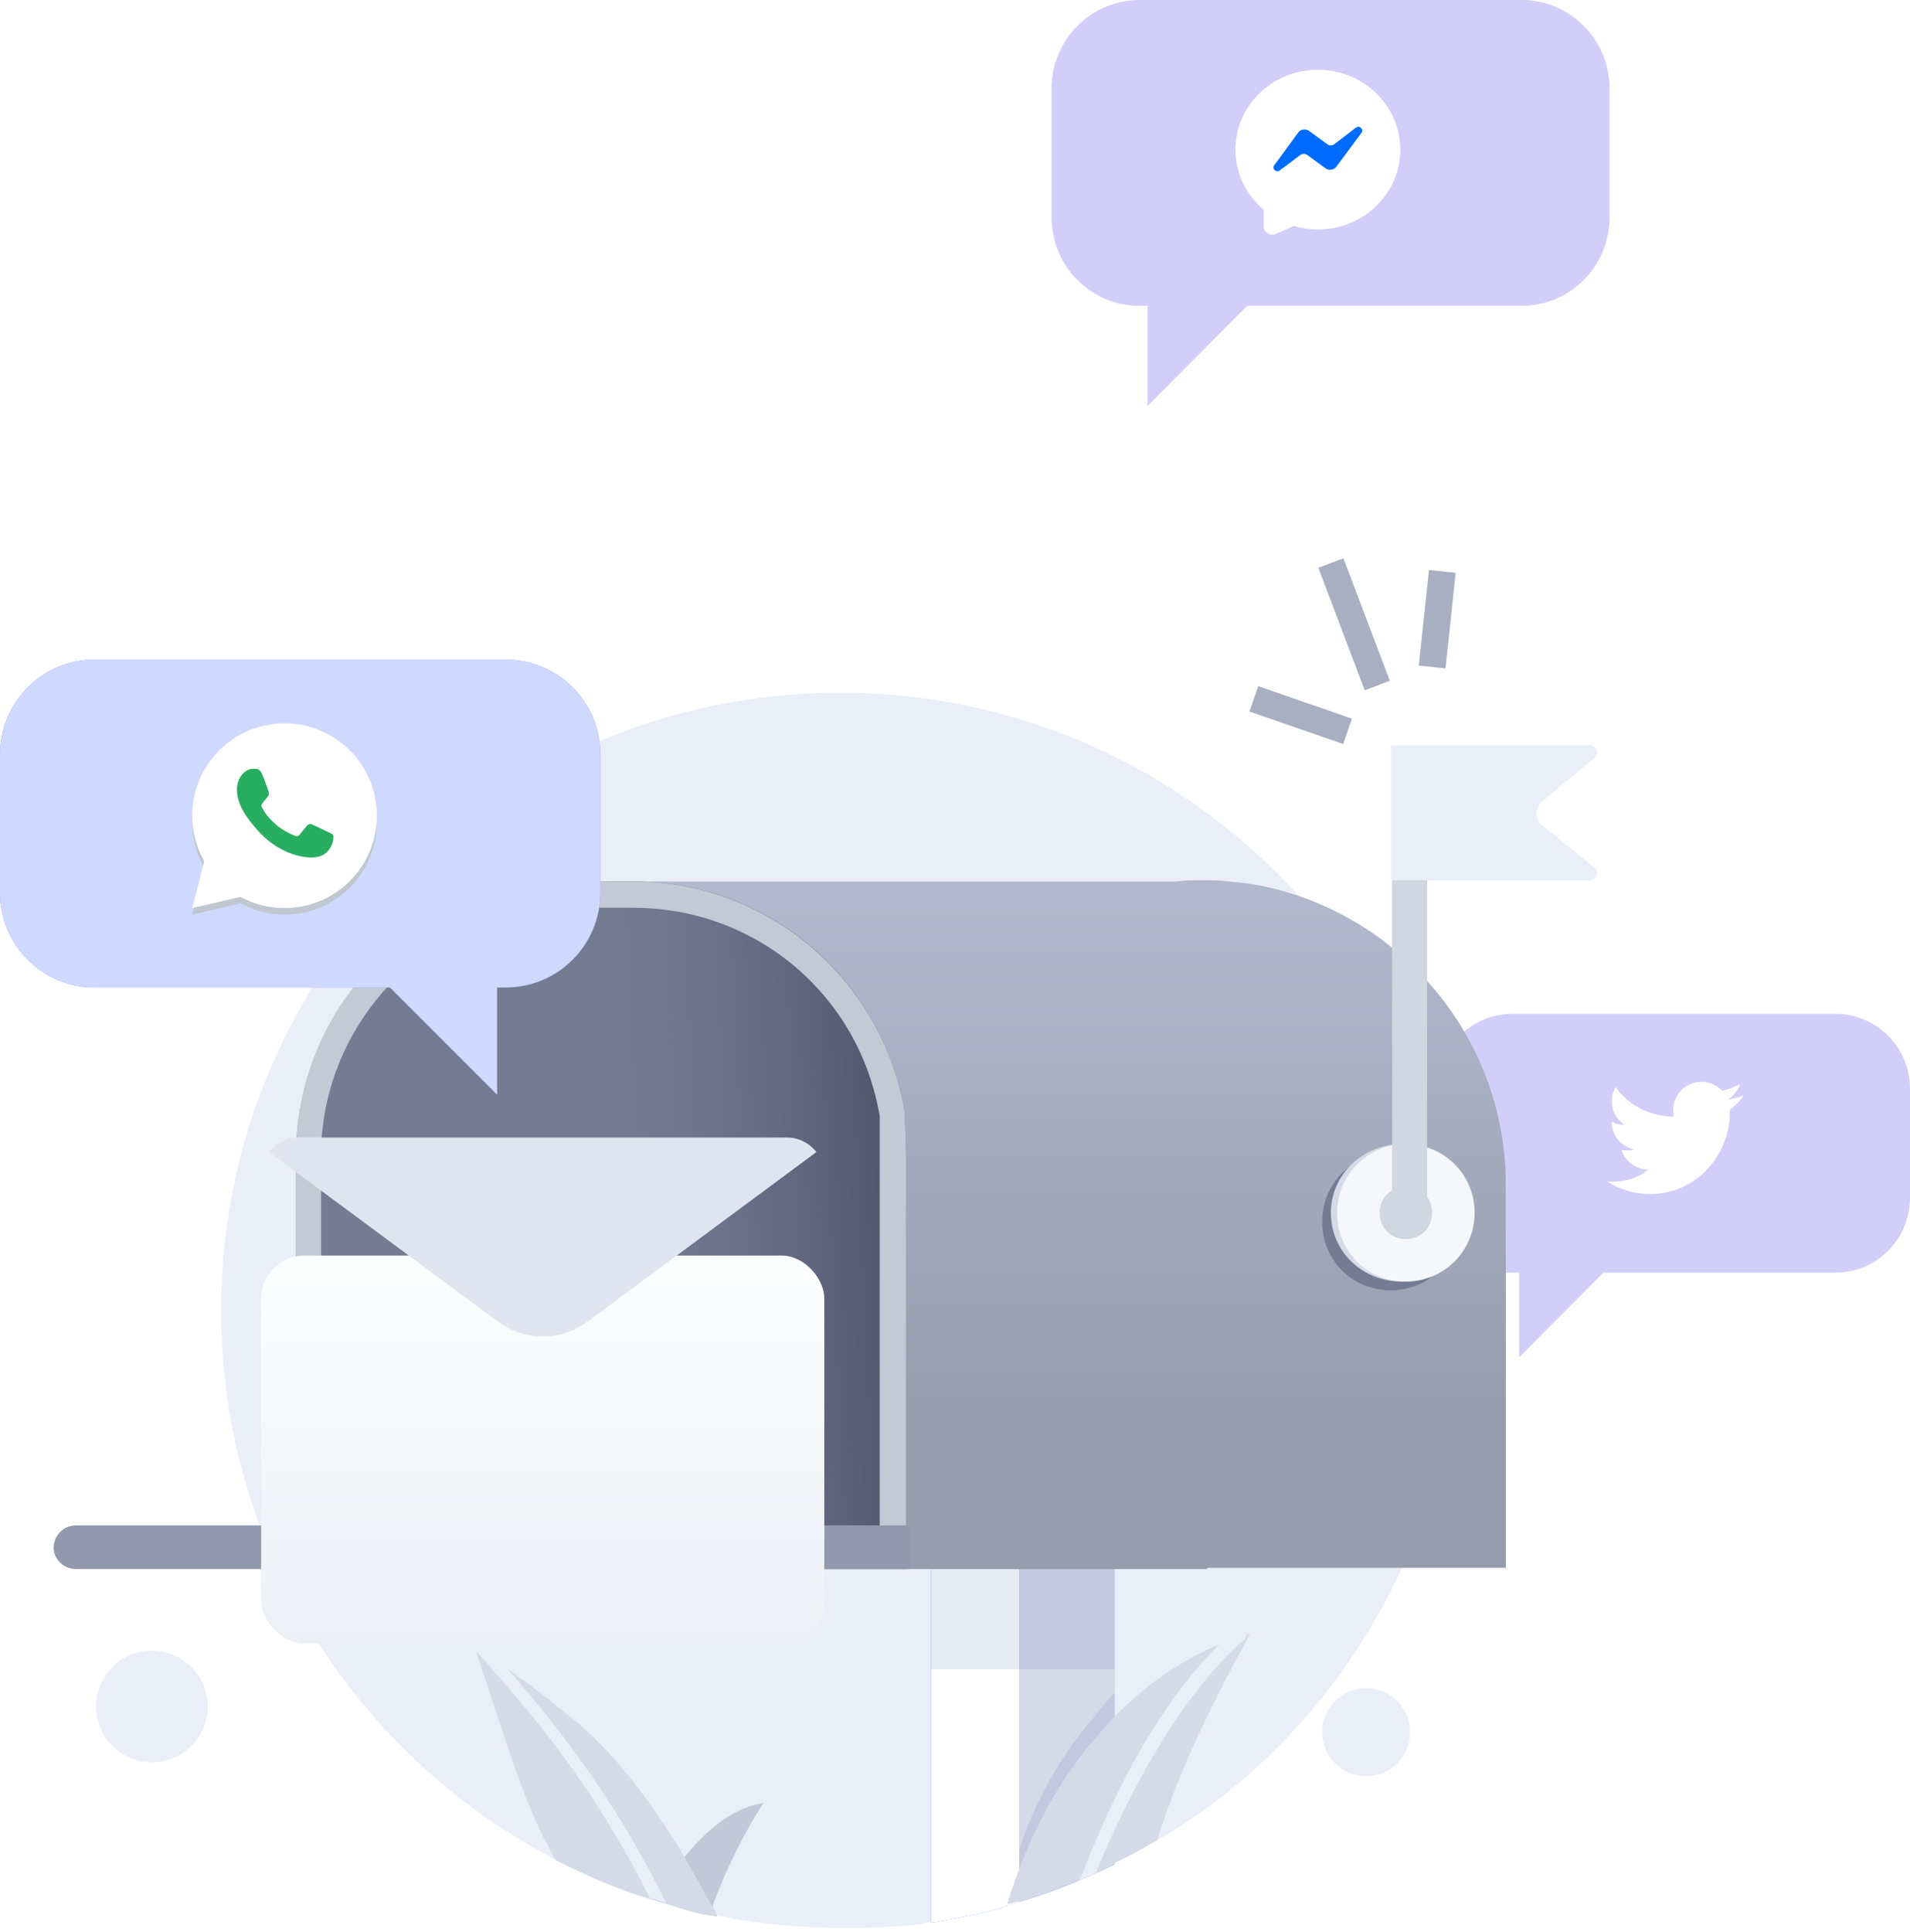 <svg width="178" height="180" viewBox="0 0 178 180" fill="none" xmlns="http://www.w3.org/2000/svg">
<path fill-rule="evenodd" clip-rule="evenodd" d="M140.943 94.455H171.056C174.891 94.455 178 97.576 178 101.425V111.596C178 115.445 174.891 118.566 171.056 118.566H149.427L141.568 126.455V118.566H140.943C137.109 118.566 134 115.445 134 111.596V101.425C134 97.576 137.109 94.455 140.943 94.455Z" fill="#D2CEF9"/>
<path d="M153.781 111.243C152.311 111.243 150.94 110.815 149.786 110.077C150.766 110.141 152.494 109.989 153.57 108.963C151.952 108.889 151.223 107.649 151.127 107.119C151.265 107.172 151.92 107.235 152.29 107.087C150.43 106.62 150.144 104.987 150.208 104.489C150.557 104.733 151.149 104.818 151.381 104.797C149.647 103.556 150.271 101.69 150.578 101.287C151.822 103.011 153.687 103.979 155.994 104.033C155.95 103.842 155.927 103.643 155.927 103.439C155.927 101.975 157.11 100.789 158.57 100.789C159.333 100.789 160.02 101.113 160.502 101.631C161.012 101.511 161.779 101.232 162.154 100.99C161.965 101.669 161.377 102.235 161.021 102.445C161.024 102.452 161.018 102.437 161.021 102.445C161.333 102.397 162.179 102.235 162.513 102.008C162.348 102.389 161.724 103.023 161.212 103.378C161.308 107.579 158.094 111.243 153.781 111.243Z" fill="white"/>
<path d="M135.911 122.076C135.911 143.273 124.147 162.141 107.609 171.575C107.609 171.575 107.492 171.692 107.376 171.692C105.279 172.973 102.601 174.138 101.436 174.72H101.319C100.388 175.069 94.797 177.399 93.865 177.399C93.749 177.399 93.632 177.399 93.632 177.515C93.516 177.515 93.4 177.515 93.283 177.632C90.837 178.33 87.343 178.913 86.644 179.029C86.644 179.379 75.929 180.427 66.845 178.447C65.68 178.447 58.226 176.467 51.704 173.206C33.302 163.655 20.606 144.322 20.606 122.076C20.606 90.28 46.463 64.54 78.259 64.54C110.171 64.54 135.911 90.28 135.911 122.076Z" fill="#EAEEF9"/>
<path d="M95.73 145.603V176.933C95.613 176.933 94.099 177.516 93.983 177.516C93.866 177.516 93.75 177.516 93.75 177.632C93.633 177.632 93.517 177.632 93.4 177.748C90.955 178.447 87.46 179.03 86.762 179.146V145.603H95.73Z" fill="#4988FD"/>
<path d="M95.73 145.603V176.933C95.613 176.933 94.099 177.516 93.983 177.516C93.866 177.516 93.75 177.516 93.75 177.632C93.633 177.632 93.517 177.632 93.4 177.748C90.955 178.447 87.46 179.03 86.762 179.146V145.603H95.73Z" fill="white"/>
<path d="M103.882 145.603V173.672C103.3 174.021 102.251 174.371 101.436 174.837H101.32C99.805 175.536 98.058 176.234 95.03 177.166V145.72H103.882V145.603Z" fill="#2767F4"/>
<path d="M103.882 145.603V173.672C103.3 174.021 102.251 174.371 101.436 174.837H101.32C99.805 175.536 98.058 176.234 95.03 177.166V145.72H103.882V145.603Z" fill="#D5DAE8"/>
<path opacity="0.1" d="M103.882 157.715V171.692C102.717 172.274 101.785 172.74 101.785 172.74H101.669C99.689 173.788 96.661 174.72 95.38 175.069C95.263 175.069 95.147 175.186 95.03 175.186V172.157C96.428 167.965 98.757 163.655 101.902 160.045C102.484 159.229 103.183 158.414 103.882 157.715Z" fill="#062C78"/>
<path opacity="0.1" d="M103.883 145.603H86.762V155.503H103.883V145.603Z" fill="#062C78"/>
<path d="M140.337 110.429V146.069H112.501V146.185H56.712V82.127H109.705C110.404 82.011 111.103 82.011 111.918 82.011C112.85 82.011 113.665 82.011 114.597 82.127C115.762 82.244 116.81 82.36 117.858 82.593C123.332 83.758 128.224 86.553 131.951 90.28C137.192 95.521 140.337 102.626 140.337 110.429Z" fill="url(#paint0_linear)"/>
<path d="M129.622 120.212C133.116 120.212 136.027 117.417 136.027 113.807C136.027 110.196 133.116 107.401 129.622 107.401C126.128 107.401 123.216 110.196 123.216 113.807C123.216 117.417 126.011 120.212 129.622 120.212Z" fill="#737C90"/>
<path d="M130.67 119.398C134.281 119.398 137.309 116.602 137.309 112.992C137.309 109.381 134.397 106.586 130.67 106.586C127.059 106.586 124.031 109.381 124.031 112.992C124.031 116.602 126.943 119.398 130.67 119.398Z" fill="#D5DAE8"/>
<path d="M131.019 119.398C134.513 119.398 137.425 116.602 137.425 112.992C137.425 109.381 134.513 106.586 131.019 106.586C127.525 106.586 124.613 109.381 124.613 112.992C124.613 116.602 127.409 119.398 131.019 119.398Z" fill="#F5F7FB"/>
<path d="M131.019 115.437C132.417 115.437 133.465 114.389 133.465 112.991C133.465 111.594 132.417 110.545 131.019 110.545C129.621 110.545 128.573 111.594 128.573 112.991C128.573 114.389 129.621 115.437 131.019 115.437Z" fill="#CED7E2"/>
<path d="M84.432 107.634V146.185H27.595V107.634C27.595 95.521 36.213 85.272 47.511 82.71C49.374 82.244 51.238 82.127 53.218 82.127H59.041C71.853 82.127 82.335 91.445 84.315 103.674C84.315 104.839 84.432 106.237 84.432 107.634Z" fill="#737C91"/>
<path opacity="0.7" d="M84.431 113.341L84.082 104.023C82.102 91.794 71.504 82.477 58.808 82.477H52.985C51.005 82.477 49.141 82.71 47.278 83.059L46.579 83.641L60.905 142.691L84.199 143.972L84.431 113.341Z" fill="url(#paint1_linear)"/>
<path d="M84.315 103.674C82.335 91.445 71.737 82.127 59.041 82.127H53.218C51.238 82.127 49.374 82.244 47.511 82.71C36.097 85.272 27.595 95.405 27.595 107.634V146.185H84.432V107.634C84.432 106.237 84.315 104.839 84.315 103.674ZM82.102 143.856H29.924V107.634C29.924 96.919 37.495 87.368 48.093 85.039C49.607 84.69 51.121 84.573 53.218 84.573H59.041C70.455 84.573 80.122 92.726 81.986 104.024C81.986 104.489 81.986 105.072 81.986 105.654C81.986 106.353 81.986 107.052 81.986 107.751V143.856H82.102Z" fill="#C3CAD6"/>
<path d="M71.155 167.965C69.524 170.411 67.544 174.371 66.38 177.632C66.263 177.865 66.147 178.214 66.147 178.447C65.331 178.331 64.516 178.098 63.701 177.865C63.002 176.234 62.536 174.487 62.536 174.487C63.002 173.905 63.351 173.439 63.817 172.973C66.03 170.294 68.36 168.431 71.155 167.965Z" fill="#C1C8D7"/>
<path d="M66.845 178.563C66.612 178.563 66.379 178.447 66.146 178.447C65.331 178.33 64.515 178.097 63.7 177.864C63.118 177.748 62.652 177.515 62.069 177.399C61.837 177.282 61.604 177.282 61.371 177.166C61.138 177.049 60.905 177.049 60.555 176.933C57.527 176.001 54.615 174.72 51.82 173.322C48.908 168.43 47.278 162.491 44.483 154.221C44.483 154.105 44.483 154.105 44.366 153.988C44.366 153.988 44.599 153.988 45.181 154.221C45.531 154.454 46.113 154.687 46.812 155.153C48.21 156.085 50.423 157.715 53.684 160.394C57.76 163.772 61.254 168.78 63.7 172.856C64.748 174.72 65.68 176.35 66.379 177.631C66.612 177.864 66.728 178.214 66.845 178.563Z" fill="#D5DAE8"/>
<path d="M62.07 177.282C61.837 177.166 61.604 177.166 61.371 177.049C61.139 176.933 60.906 176.933 60.556 176.816C55.199 166.101 49.142 159.23 45.648 155.27C45.299 154.804 44.949 154.454 44.6 154.105C44.6 153.989 44.6 153.989 44.483 153.872C44.483 153.872 44.716 153.872 45.299 154.105C45.648 154.338 46.23 154.571 46.929 155.037C50.54 159.23 56.713 166.334 62.07 177.282Z" fill="#EAEEF9"/>
<path d="M116.461 152.242C116.461 152.242 116.345 152.475 116.112 152.941C114.714 155.503 110.055 164.005 107.842 171.459C107.726 171.459 107.726 171.576 107.61 171.576C107.61 171.576 107.493 171.692 107.377 171.692C105.28 172.973 102.601 174.138 101.437 174.72H101.32C97.826 176.351 94.099 177.399 93.866 177.399C95.613 171.692 98.176 166.567 101.786 162.258C102.485 161.443 103.184 160.627 103.883 159.929C103.999 159.812 104.115 159.696 104.232 159.579C107.26 156.551 110.405 154.571 113.433 153.29C113.782 153.173 114.132 152.941 114.481 152.824C114.831 152.591 115.413 152.475 115.995 152.242C116.228 152.358 116.345 152.242 116.461 152.242Z" fill="#D5DAE8"/>
<path d="M116.345 152.009C116.345 152.009 116.228 152.125 116.112 152.475C116.112 152.591 115.995 152.591 115.995 152.708C109.939 158.065 105.164 167.033 102.135 174.487C101.903 174.604 101.67 174.72 101.437 174.837H101.32C101.087 174.953 100.738 175.07 100.505 175.186C100.621 174.953 100.738 174.837 100.738 174.837C102.252 171.11 106.328 160.511 113.433 153.406C113.666 153.173 113.899 152.941 114.132 152.708C114.947 152.475 115.646 152.242 116.345 152.009Z" fill="#EAEEF9"/>
<path d="M84.781 142.109V146.185H7.096C5.932 146.185 5 145.254 5 144.205C5 143.041 5.932 142.109 7.096 142.109H84.781Z" fill="#919AAC"/>
<path d="M132.999 81.894L132.999 112.525C132.999 113.457 132.3 114.156 131.368 114.156C130.437 114.156 129.738 113.457 129.738 112.525L129.738 81.894L132.999 81.894Z" fill="#CED7E2"/>
<path d="M148.606 80.846C149.072 81.195 148.839 82.011 148.14 82.011L133.116 82.011L129.622 82.011L129.622 69.432L148.14 69.432C148.723 69.432 149.072 70.131 148.606 70.597L143.715 74.673C143.016 75.256 143.016 76.304 143.715 76.886L148.606 80.846Z" fill="#EAEEF9"/>
<path d="M127.316 165.484C129.58 165.484 131.416 163.649 131.416 161.384C131.416 159.12 129.58 157.284 127.316 157.284C125.051 157.284 123.216 159.12 123.216 161.384C123.216 163.649 125.051 165.484 127.316 165.484Z" fill="#EAEEF9"/>
<path d="M14.158 164.182C17.03 164.182 19.358 161.854 19.358 158.982C19.358 156.11 17.03 153.782 14.158 153.782C11.286 153.782 8.958 156.11 8.958 158.982C8.958 161.854 11.286 164.182 14.158 164.182Z" fill="#EAEEF9"/>
<g filter="url(#filter0_d)">
<rect x="24.339" y="105.972" width="52.481" height="36.137" rx="4" fill="url(#paint2_linear)"/>
</g>
<path d="M76.085 107.331L54.755 123.126C52.275 124.963 48.885 124.963 46.405 123.126L25.074 107.331C25.716 106.504 26.719 105.972 27.847 105.972H73.312C74.44 105.972 75.444 106.504 76.085 107.331Z" fill="#E0E4F0"/>
<path d="M128.355 63.869L124.031 52.455" stroke="#A6B0C1" stroke-width="2.5"/>
<path d="M125.585 68.135L116.851 65.108" stroke="#A6B0C1" stroke-width="2.5"/>
<path d="M133.465 62.14L134.416 53.233" stroke="#A6B0C1" stroke-width="2.5"/>
<path fill-rule="evenodd" clip-rule="evenodd" d="M8.83 61.455C3.953 61.455 0 65.408 0 70.285V83.17C0 88.046 3.953 92 8.83 92H36.334L46.328 101.993V92H47.122C51.999 92 55.952 88.046 55.952 83.17V70.285C55.952 65.408 51.999 61.455 47.122 61.455H8.83Z" fill="#3E66FB"/>
<path fill-rule="evenodd" clip-rule="evenodd" d="M8.83 61.455C3.953 61.455 0 65.408 0 70.285V83.17C0 88.046 3.953 92 8.83 92H36.334L46.328 101.993V92H47.122C51.999 92 55.952 88.046 55.952 83.17V70.285C55.952 65.408 51.999 61.455 47.122 61.455H8.83Z" fill="white" fill-opacity="0.75"/>
<path fill-rule="evenodd" clip-rule="evenodd" d="M26.52 85.213C31.272 85.213 35.124 81.361 35.124 76.61C35.124 71.858 31.272 68.006 26.52 68.006C21.768 68.006 17.916 71.858 17.916 76.61C17.916 78.153 18.322 79.601 19.034 80.853L17.916 85.213L22.411 84.171C23.632 84.836 25.032 85.213 26.52 85.213ZM26.52 83.89C30.541 83.89 33.8 80.63 33.8 76.61C33.8 72.589 30.541 69.329 26.52 69.329C22.499 69.329 19.24 72.589 19.24 76.61C19.24 78.162 19.726 79.601 20.554 80.783L19.901 83.228L22.39 82.606C23.563 83.416 24.986 83.89 26.52 83.89Z" fill="#BFC8D0"/>
<path d="M33.894 75.995C33.894 80.068 30.592 83.37 26.519 83.37C24.966 83.37 23.524 82.889 22.336 82.069L19.815 82.699L20.476 80.222C19.637 79.025 19.145 77.567 19.145 75.995C19.145 71.922 22.446 68.62 26.519 68.62C30.592 68.62 33.894 71.922 33.894 75.995Z" fill="white"/>
<path fill-rule="evenodd" clip-rule="evenodd" d="M26.52 84.599C31.272 84.599 35.124 80.747 35.124 75.995C35.124 71.243 31.272 67.391 26.52 67.391C21.768 67.391 17.916 71.243 17.916 75.995C17.916 77.538 18.322 78.986 19.034 80.238L17.916 84.599L22.411 83.556C23.632 84.221 25.032 84.599 26.52 84.599ZM26.52 83.275C30.541 83.275 33.8 80.016 33.8 75.995C33.8 71.974 30.541 68.715 26.52 68.715C22.499 68.715 19.24 71.974 19.24 75.995C19.24 77.547 19.726 78.986 20.554 80.168L19.901 82.613L22.39 81.991C23.563 82.801 24.986 83.275 26.52 83.275Z" fill="white"/>
<path d="M24.368 72C24.164 71.589 23.85 71.626 23.533 71.626C22.966 71.626 22.083 72.305 22.083 73.567C22.083 74.603 22.539 75.736 24.076 77.431C25.559 79.067 27.508 79.913 29.126 79.884C30.744 79.855 31.077 78.463 31.077 77.993C31.077 77.784 30.948 77.68 30.859 77.652C30.308 77.387 29.291 76.894 29.059 76.802C28.828 76.709 28.707 76.834 28.632 76.902C28.422 77.102 28.006 77.692 27.864 77.824C27.721 77.957 27.509 77.89 27.421 77.84C27.096 77.709 26.214 77.317 25.511 76.636C24.642 75.793 24.591 75.504 24.427 75.246C24.296 75.039 24.392 74.912 24.44 74.857C24.628 74.641 24.886 74.307 25.002 74.142C25.118 73.976 25.026 73.724 24.971 73.567C24.733 72.893 24.532 72.329 24.368 72Z" fill="#27AE60"/>
<path fill-rule="evenodd" clip-rule="evenodd" d="M106.206 0H141.793C146.326 0 150 3.688 150 8.238V20.258C150 24.807 146.326 28.495 141.793 28.495H116.232L106.944 37.818V28.495H106.206C101.674 28.495 98 24.807 98 20.258V8.238C98 3.688 101.674 0 106.206 0Z" fill="#D2CEF9"/>
<path fill-rule="evenodd" clip-rule="evenodd" d="M122.818 21.379C127.06 21.379 130.499 18.048 130.499 13.939C130.499 9.831 127.06 6.5 122.818 6.5C118.575 6.5 115.136 9.831 115.136 13.939C115.136 16.174 116.153 18.178 117.764 19.542V21.047C117.764 21.636 118.363 22.03 118.897 21.794L120.568 21.055C121.279 21.265 122.035 21.379 122.818 21.379Z" fill="white"/>
<path d="M120.979 12.358L118.751 15.404C118.512 15.731 118.942 16.123 119.269 15.877L121.171 14.446C121.364 14.3 121.636 14.298 121.832 14.441L123.523 15.675C123.848 15.912 124.311 15.844 124.548 15.525L126.884 12.37C127.126 12.043 126.693 11.647 126.366 11.897L124.355 13.428C124.161 13.575 123.888 13.578 123.691 13.434L122.005 12.204C121.68 11.966 121.214 12.036 120.979 12.358Z" fill="#006BFF"/>
<defs>
<filter id="filter0_d" x="2.339" y="94.972" width="96.481" height="80.137" filterUnits="userSpaceOnUse" color-interpolation-filters="sRGB">
<feFlood flood-opacity="0" result="BackgroundImageFix"/>
<feColorMatrix in="SourceAlpha" type="matrix" values="0 0 0 0 0 0 0 0 0 0 0 0 0 0 0 0 0 0 127 0"/>
<feOffset dy="11"/>
<feGaussianBlur stdDeviation="11"/>
<feColorMatrix type="matrix" values="0 0 0 0 0.398 0 0 0 0 0.477 0 0 0 0 0.575 0 0 0 0.27 0"/>
<feBlend mode="normal" in2="BackgroundImageFix" result="effect1_dropShadow"/>
<feBlend mode="normal" in="SourceGraphic" in2="effect1_dropShadow" result="shape"/>
</filter>
<linearGradient id="paint0_linear" x1="98.491" y1="82.763" x2="98.491" y2="130.664" gradientUnits="userSpaceOnUse">
<stop stop-color="#B0BACC"/>
<stop offset="1" stop-color="#969EAE"/>
</linearGradient>
<linearGradient id="paint1_linear" x1="82.992" y1="112.495" x2="58.992" y2="113.613" gradientUnits="userSpaceOnUse">
<stop stop-color="#42465A"/>
<stop offset="1" stop-color="#575E84" stop-opacity="0"/>
</linearGradient>
<linearGradient id="paint2_linear" x1="50.562" y1="105.136" x2="50.562" y2="142.498" gradientUnits="userSpaceOnUse">
<stop stop-color="#FDFEFF"/>
<stop offset="0.996" stop-color="#ECF0F5"/>
</linearGradient>
</defs>
</svg>

